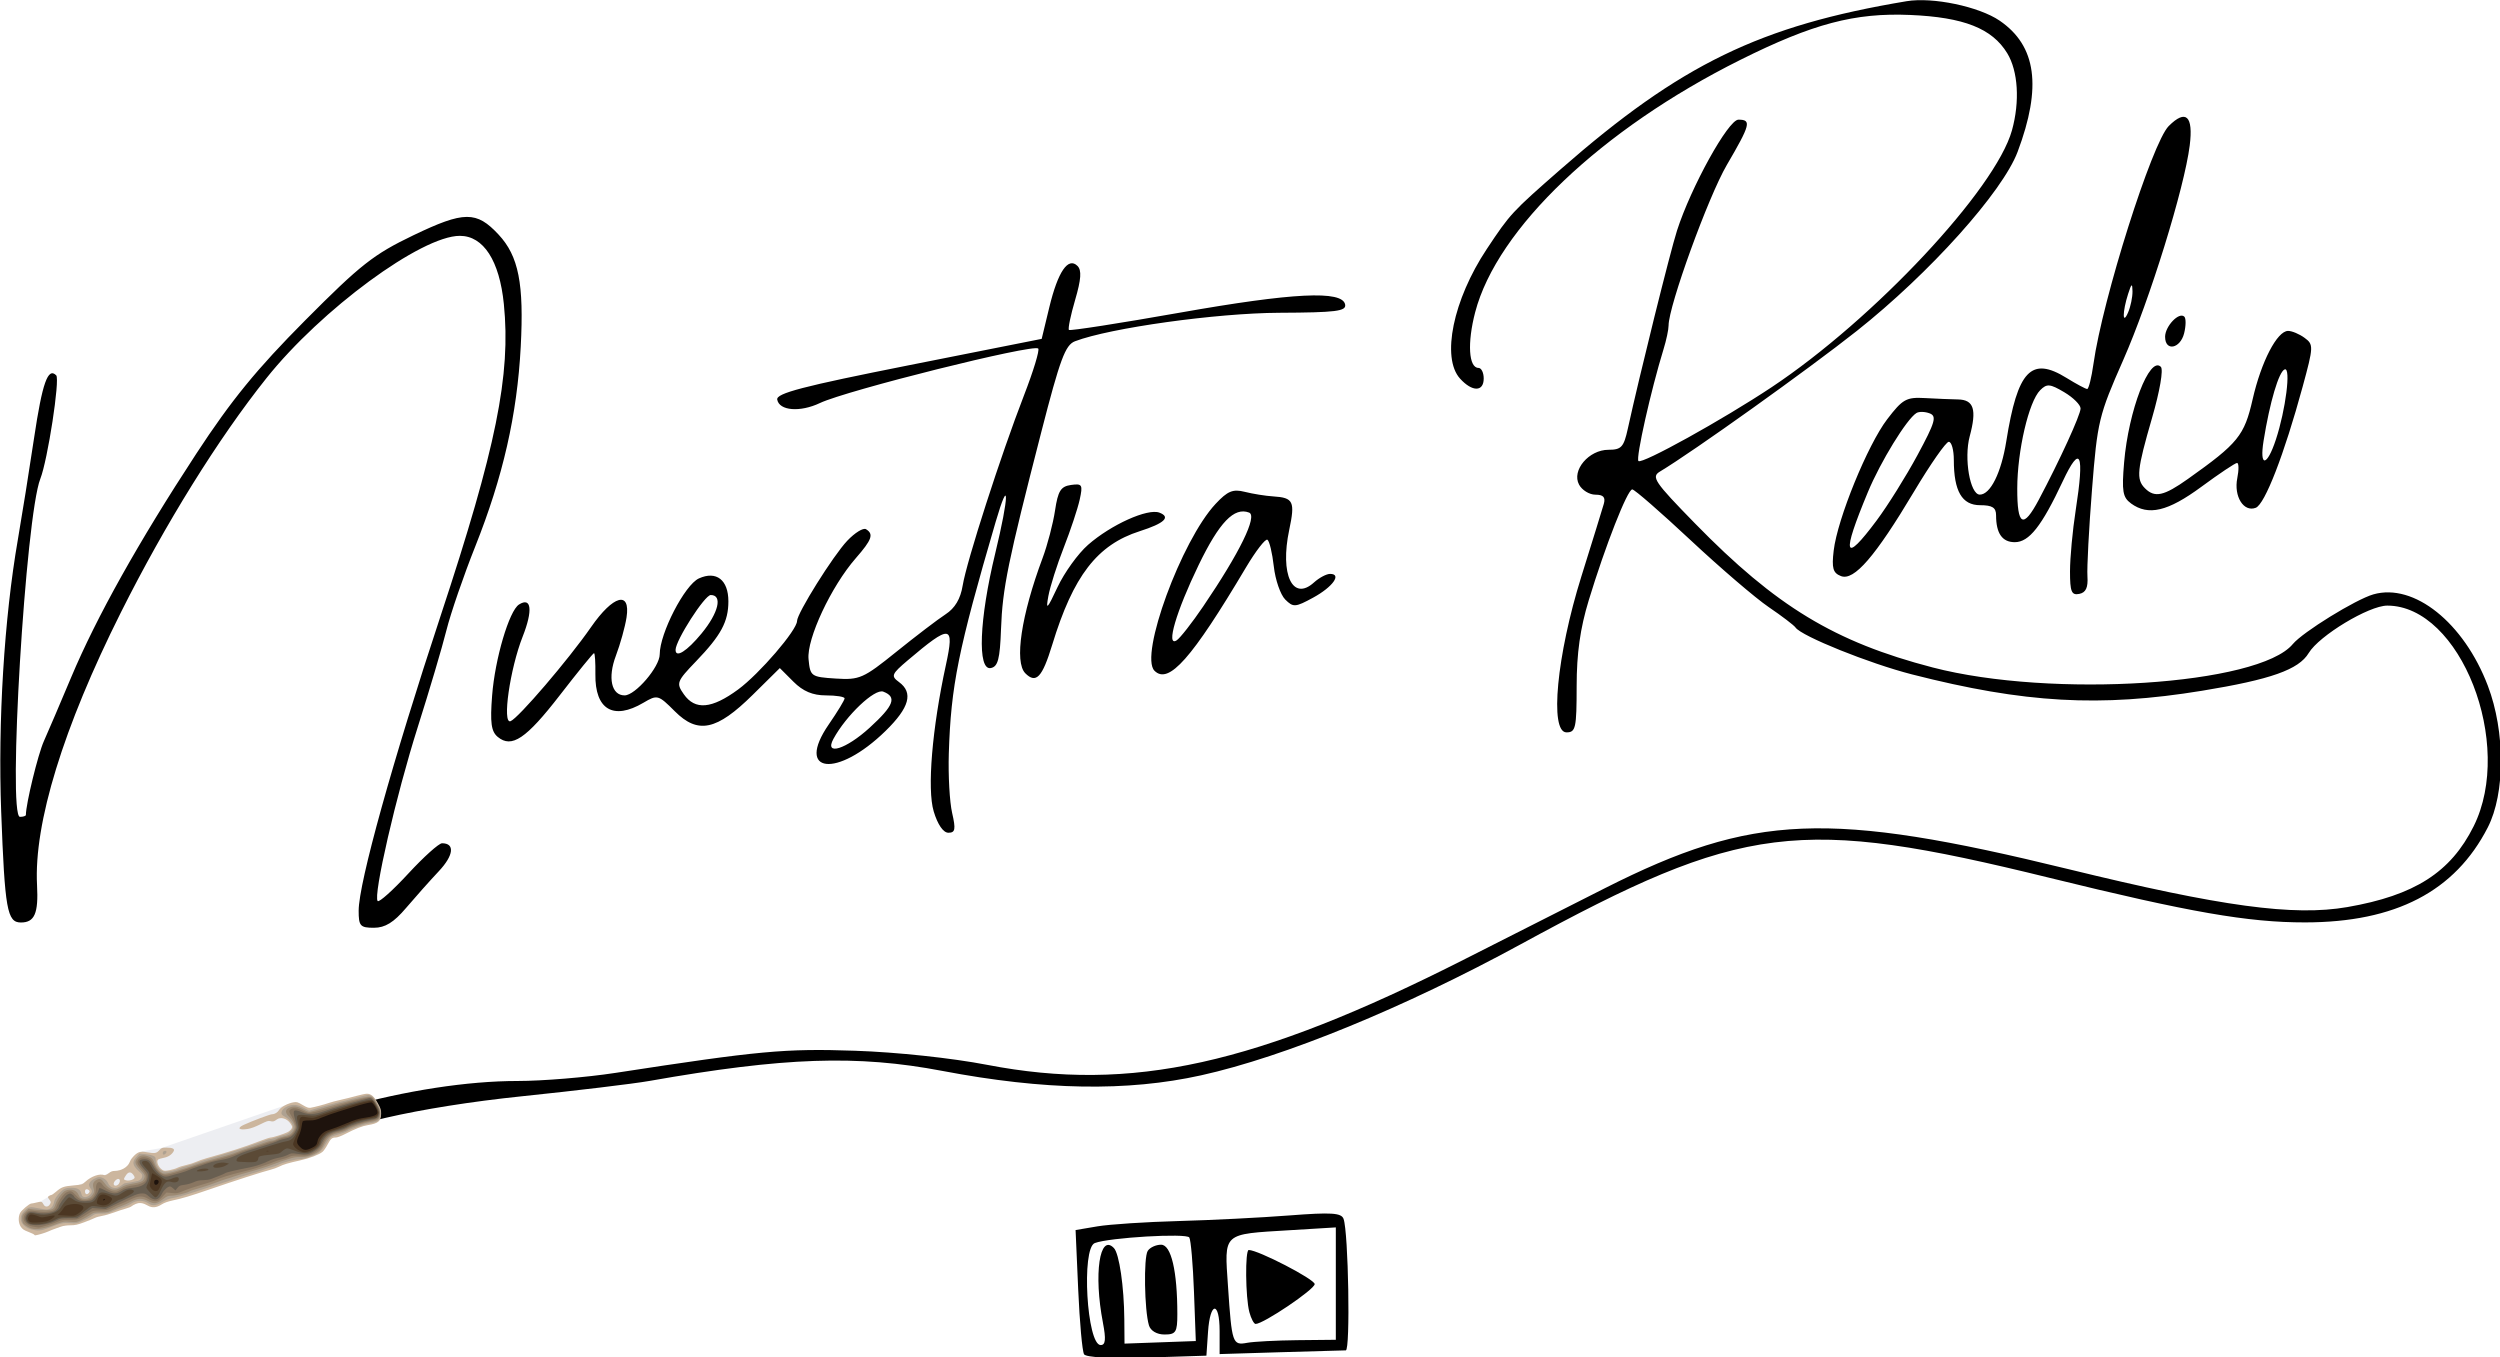 <?xml version="1.0" encoding="UTF-8" standalone="no"?>
<svg
   xmlns:dc="http://purl.org/dc/elements/1.1/"
   xmlns:cc="http://creativecommons.org/ns#"
   xmlns:rdf="http://www.w3.org/1999/02/22-rdf-syntax-ns#"
   xmlns:svg="http://www.w3.org/2000/svg"
   xmlns="http://www.w3.org/2000/svg"
   xmlns:sodipodi="http://sodipodi.sourceforge.net/DTD/sodipodi-0.dtd"
   xmlns:inkscape="http://www.inkscape.org/namespaces/inkscape"
   width="199.365mm"
   height="108.255mm"
   viewBox="0 0 199.365 108.255"
   version="1.1"
   id="svg8"
   inkscape:version="1.0.2 (1.0.2+r75+1)"
   sodipodi:docname="firma.svg">
  <defs
     id="defs2" />
  <sodipodi:namedview
     id="base"
     pagecolor="#ffffff"
     bordercolor="#666666"
     borderopacity="1.0"
     inkscape:pageopacity="0.0"
     inkscape:pageshadow="2"
     inkscape:zoom="0.23477906"
     inkscape:cx="129.99668"
     inkscape:cy="235.04466"
     inkscape:document-units="mm"
     inkscape:current-layer="layer1"
     inkscape:document-rotation="0"
     showgrid="false"
     inkscape:window-width="1024"
     inkscape:window-height="576"
     inkscape:window-x="0"
     inkscape:window-y="0"
     inkscape:window-maximized="1" />
  <g
     inkscape:label="Capa 1"
     inkscape:groupmode="layer"
     id="layer1"
     style="display:inline"
     transform="translate(-5.063,-72.143)">
    <g
       id="g989"
       transform="matrix(1.194,0,0,1.194,-106.305,18.447)">
      <path
         style="fill:#000000;stroke-width:0.353"
         d="m 165.676,135.42 c -0.119,-0.192 -0.295,-2.137 -0.391,-4.322 l -0.175,-3.973 1.462,-0.247 c 0.804,-0.136 3.247,-0.296 5.427,-0.355 2.181,-0.059 5.509,-0.228 7.396,-0.374 2.795,-0.216 3.464,-0.174 3.612,0.228 0.327,0.89 0.462,8.784 0.15,8.784 -0.167,0 -2.132,0.056 -4.366,0.124 l -4.061,0.124 v -1.535 c 0,-2.026 -0.637,-1.983 -0.774,0.053 l -0.108,1.588 -3.978,0.128 c -2.39,0.077 -4.064,-0.012 -4.194,-0.221 z m 1.26,-2.112 c -0.627,-3.242 -0.222,-5.986 0.735,-4.979 0.355,0.374 0.677,2.575 0.694,4.754 l 0.013,1.627 2.381,-0.086 2.381,-0.086 -0.123,-3.305 c -0.068,-1.818 -0.208,-3.443 -0.311,-3.611 -0.184,-0.3 -5.357,0.005 -6.313,0.372 -0.907,0.348 -0.533,6.813 0.394,6.813 0.325,0 0.363,-0.385 0.148,-1.499 z m 3.072,0.176 c -0.302,-1.019 -0.359,-4.513 -0.082,-4.962 0.142,-0.23 0.545,-0.418 0.895,-0.418 0.674,0 1.085,1.758 1.085,4.635 0,1.207 -0.097,1.362 -0.858,1.362 -0.513,0 -0.932,-0.249 -1.041,-0.617 z m 9.925,0.996 2.558,-0.026 v -3.753 -3.753 l -3.087,0.188 c -4.522,0.276 -4.358,0.126 -4.115,3.739 0.258,3.834 0.301,3.963 1.281,3.781 0.443,-0.082 1.956,-0.161 3.363,-0.176 z m -3.217,-1.878 c -0.261,-0.975 -0.291,-4.145 -0.04,-4.145 0.626,0 4.403,1.954 4.403,2.278 0,0.351 -3.424,2.661 -3.945,2.661 -0.113,0 -0.302,-0.357 -0.419,-0.794 z m -80.303,-6.575 c 0,-0.216 0.402,-0.393 0.893,-0.393 0.491,0 0.982,-0.231 1.09,-0.514 0.138,-0.359 0.506,-0.452 1.224,-0.309 0.82,0.164 1.026,0.081 1.026,-0.411 0,-0.478 0.107,-0.528 0.477,-0.221 0.349,0.29 0.775,0.292 1.587,0.009 1.209,-0.421 1.334,-0.659 0.687,-1.306 -0.329,-0.329 -0.318,-0.423 0.049,-0.423 0.26,0 0.649,0.24 0.864,0.533 0.342,0.465 0.892,0.37 4.36,-0.757 3.547,-1.153 3.969,-1.377 3.969,-2.109 0,-0.562 0.157,-0.759 0.5,-0.627 0.275,0.106 1.695,-0.144 3.156,-0.553 4.06,-1.139 8.199,-1.776 11.544,-1.777 1.666,-2.6e-4 4.603,-0.243 6.526,-0.539 9.641,-1.484 11.322,-1.64 16.014,-1.481 2.791,0.094 6.451,0.485 8.826,0.942 9.639,1.856 17.962,0.012 31.926,-7.073 3.104,-1.575 7.311,-3.705 9.349,-4.734 9.852,-4.976 14.924,-5.183 30.949,-1.262 10.219,2.5 15.03,3.154 18.619,2.532 4.497,-0.78 6.903,-2.319 8.437,-5.396 2.736,-5.491 -0.883,-14.739 -5.769,-14.739 -1.225,0 -4.55,2.007 -5.247,3.167 -0.667,1.11 -2.534,1.77 -7.124,2.52 -6.818,1.114 -11.853,0.83 -19.37,-1.092 -2.845,-0.727 -7.383,-2.554 -7.78,-3.131 -0.104,-0.152 -0.911,-0.766 -1.792,-1.365 -0.881,-0.599 -3.231,-2.613 -5.223,-4.475 -1.992,-1.862 -3.742,-3.385 -3.889,-3.385 -0.322,0 -1.8,3.765 -2.908,7.408 -0.573,1.884 -0.805,3.534 -0.807,5.733 -0.002,2.807 -0.064,3.087 -0.679,3.087 -1.143,0 -0.651,-5.153 0.992,-10.407 0.728,-2.328 1.403,-4.511 1.5,-4.851 0.127,-0.446 -0.028,-0.617 -0.559,-0.617 -0.404,0 -0.896,-0.303 -1.094,-0.673 -0.509,-0.95 0.654,-2.326 1.966,-2.326 0.86,0 1.022,-0.176 1.292,-1.411 0.784,-3.577 2.826,-11.8 3.285,-13.229 0.936,-2.912 3.425,-7.408 4.102,-7.408 0.887,0 0.803,0.324 -0.775,3.025 -1.241,2.124 -3.89,9.426 -3.89,10.723 0,0.269 -0.15,0.977 -0.334,1.573 -0.845,2.743 -1.866,7.291 -1.679,7.478 0.232,0.232 5.627,-2.759 8.892,-4.928 6.848,-4.551 14.962,-13.223 16.055,-17.158 0.535,-1.927 0.411,-3.959 -0.316,-5.151 -1.01,-1.657 -2.899,-2.402 -6.476,-2.555 -3.709,-0.159 -6.498,0.579 -11.36,3.005 -9.266,4.625 -16.24,11.264 -17.699,16.849 -0.536,2.052 -0.436,3.719 0.224,3.719 0.19,0 0.346,0.318 0.346,0.706 0,0.902 -0.768,0.905 -1.581,0.007 -1.261,-1.393 -0.463,-5.264 1.781,-8.645 1.573,-2.369 1.666,-2.47 4.939,-5.335 8.016,-7.016 13.312,-9.589 23.105,-11.225 1.742,-0.291 4.837,0.357 6.217,1.301 2.454,1.68 2.829,4.417 1.199,8.754 -1.011,2.689 -5.883,8.117 -10.742,11.967 -3.217,2.549 -10.959,8.08 -13.146,9.391 -0.598,0.359 -0.383,0.678 2.34,3.466 5.411,5.541 9.331,7.917 15.871,9.619 7.957,2.072 21.785,1.174 24.055,-1.561 0.663,-0.799 4.2,-2.982 5.381,-3.32 2.709,-0.777 6.047,1.891 7.649,6.112 1.162,3.063 1.159,7.177 -0.007,9.453 -2.19,4.274 -6.161,6.338 -12.203,6.344 -3.808,0.004 -7.707,-0.676 -17.041,-2.971 -16.792,-4.129 -20.486,-3.666 -35.347,4.432 -7.773,4.236 -15.779,7.519 -21.343,8.752 -4.943,1.095 -10.476,1.001 -17.286,-0.295 -5.693,-1.083 -10.562,-0.916 -19.579,0.673 -1.067,0.188 -4.877,0.646 -8.467,1.018 -6.951,0.72 -12.818,2.073 -13.758,3.171 -0.291,0.34 -1.402,0.828 -2.469,1.085 -1.067,0.257 -2.893,0.775 -4.057,1.153 -1.164,0.377 -2.355,0.74 -2.646,0.806 -0.291,0.066 -0.569,0.152 -0.617,0.191 -0.049,0.039 -0.525,0.112 -1.058,0.162 -0.534,0.05 -1.605,0.333 -2.381,0.628 -2.008,0.764 -4.762,1.137 -4.762,0.644 z m 20.815,-20.237 c 0.002,-1.844 2.265,-9.984 5.474,-19.691 3.712,-11.229 4.698,-16.09 4.223,-20.819 -0.291,-2.899 -1.361,-4.557 -2.939,-4.557 -2.573,-3.53e-4 -9.255,4.915 -12.913,9.499 -3.226,4.043 -6.759,9.73 -9.731,15.662 -3.849,7.684 -5.814,14.078 -5.595,18.206 0.1,1.886 -0.163,2.494 -1.078,2.494 -0.92,0 -1.073,-0.864 -1.317,-7.408 -0.223,-5.994 0.201,-12.913 1.114,-18.168 0.269,-1.552 0.758,-4.611 1.085,-6.797 0.549,-3.67 0.923,-4.725 1.477,-4.171 0.26,0.26 -0.571,5.664 -1.062,6.91 -0.982,2.492 -2.192,22.578 -1.36,22.578 0.218,0 0.396,-0.058 0.396,-0.128 0,-0.734 0.808,-4.052 1.2,-4.925 0.276,-0.616 1.097,-2.535 1.824,-4.265 1.693,-4.027 4.5,-9.043 8.35,-14.926 2.341,-3.576 4.037,-5.654 7.27,-8.907 3.712,-3.734 4.579,-4.416 7.242,-5.694 3.381,-1.622 4.208,-1.629 5.684,-0.044 1.339,1.437 1.703,3.28 1.48,7.492 -0.24,4.539 -1.185,8.687 -3.04,13.344 -0.775,1.946 -1.641,4.463 -1.923,5.593 -0.282,1.13 -1.144,4.038 -1.914,6.463 -1.443,4.543 -2.998,11.298 -2.676,11.621 0.1,0.1 1.022,-0.727 2.048,-1.839 1.026,-1.112 2.039,-2.021 2.25,-2.021 0.873,0 0.778,0.811 -0.219,1.87 -0.584,0.621 -1.567,1.724 -2.185,2.451 -0.82,0.966 -1.4,1.323 -2.145,1.323 -0.918,0 -1.022,-0.117 -1.021,-1.147 z m 38.405,-6.632 c -0.444,-1.483 -0.107,-5.529 0.816,-9.774 0.589,-2.708 0.319,-2.741 -2.547,-0.311 -1.084,0.919 -1.137,1.049 -0.588,1.45 0.975,0.713 0.702,1.706 -0.897,3.268 -3.242,3.166 -6.048,2.843 -3.791,-0.437 0.582,-0.845 1.057,-1.627 1.057,-1.738 0,-0.111 -0.563,-0.201 -1.251,-0.201 -0.875,0 -1.525,-0.274 -2.163,-0.912 l -0.912,-0.912 -1.808,1.786 c -2.413,2.383 -3.659,2.646 -5.205,1.1 -1.106,-1.106 -1.164,-1.121 -2.097,-0.57 -2.008,1.186 -3.24,0.456 -3.208,-1.901 0.011,-0.777 -0.03,-1.413 -0.091,-1.413 -0.061,0 -1.085,1.26 -2.276,2.8 -2.261,2.923 -3.222,3.569 -4.154,2.796 -0.438,-0.363 -0.517,-0.944 -0.376,-2.763 0.189,-2.451 1.139,-5.667 1.796,-6.081 0.832,-0.525 0.936,0.388 0.244,2.143 -0.848,2.151 -1.38,5.857 -0.811,5.651 0.511,-0.186 3.869,-4.109 5.379,-6.286 1.482,-2.136 2.65,-2.452 2.369,-0.641 -0.098,0.631 -0.418,1.78 -0.711,2.555 -0.557,1.473 -0.299,2.648 0.581,2.648 0.718,0 2.347,-1.904 2.347,-2.743 0,-1.399 1.671,-4.638 2.615,-5.068 1.163,-0.53 1.971,0.096 1.971,1.528 0,1.359 -0.491,2.271 -2.156,4.002 -1.298,1.35 -1.34,1.463 -0.821,2.205 0.754,1.077 1.864,0.979 3.629,-0.319 1.42,-1.045 3.934,-3.968 3.934,-4.575 0,-0.511 2.406,-4.357 3.351,-5.356 0.509,-0.538 1.074,-0.886 1.256,-0.773 0.529,0.327 0.398,0.697 -0.684,1.936 -1.647,1.887 -3.285,5.387 -3.155,6.743 0.11,1.149 0.167,1.189 1.813,1.295 1.595,0.102 1.845,-0.008 4.057,-1.791 1.296,-1.045 2.774,-2.171 3.284,-2.502 0.624,-0.406 0.996,-1.031 1.139,-1.913 0.261,-1.614 2.562,-8.751 4.098,-12.712 0.626,-1.614 1.053,-3.02 0.949,-3.124 -0.322,-0.322 -12.793,2.792 -14.583,3.642 -1.323,0.628 -2.713,0.516 -2.849,-0.23 -0.077,-0.422 1.694,-0.885 8.783,-2.293 l 8.88,-1.764 0.511,-2.117 c 0.574,-2.377 1.257,-3.377 1.881,-2.753 0.287,0.287 0.245,0.892 -0.157,2.265 -0.302,1.03 -0.489,1.934 -0.415,2.007 0.074,0.074 3.406,-0.445 7.405,-1.152 7.572,-1.339 10.861,-1.501 11.042,-0.544 0.085,0.447 -0.599,0.533 -4.406,0.551 -4.198,0.021 -11.289,1.01 -13.636,1.902 -0.647,0.246 -0.999,1.194 -2.251,6.063 -2.233,8.682 -2.592,10.438 -2.69,13.158 -0.072,2.009 -0.205,2.514 -0.683,2.606 -0.906,0.175 -0.774,-3.242 0.297,-7.662 0.94,-3.879 0.957,-5.278 0.026,-2.096 -2.504,8.556 -2.986,10.942 -3.127,15.465 -0.045,1.455 0.054,3.241 0.222,3.969 0.252,1.096 0.209,1.323 -0.25,1.323 -0.342,0 -0.718,-0.547 -0.982,-1.429 z m -4.274,-5.586 c 1.618,-1.479 1.834,-2.051 0.907,-2.407 -0.574,-0.22 -2.48,1.588 -3.332,3.16 -0.622,1.149 0.842,0.694 2.425,-0.753 z m -11.227,-6.295 c 1.134,-1.376 1.417,-2.565 0.611,-2.565 -0.404,0 -2.349,3.033 -2.349,3.664 0,0.57 0.758,0.091 1.738,-1.098 z m 21.62,2.66 c -0.742,-0.742 -0.271,-3.878 1.155,-7.695 0.326,-0.873 0.7,-2.302 0.831,-3.175 0.197,-1.31 0.382,-1.608 1.063,-1.705 0.754,-0.107 0.804,-0.023 0.584,0.981 -0.133,0.604 -0.611,2.041 -1.062,3.194 -0.452,1.153 -0.916,2.616 -1.032,3.253 -0.178,0.974 -0.08,0.878 0.616,-0.607 0.455,-0.97 1.371,-2.24 2.036,-2.822 1.542,-1.35 3.985,-2.451 4.77,-2.15 0.772,0.296 0.33,0.712 -1.312,1.236 -2.846,0.908 -4.445,2.982 -5.851,7.591 -0.666,2.182 -1.079,2.618 -1.798,1.9 z m 8.627,-0.169 c -1.017,-1.017 1.796,-8.696 4.082,-11.143 0.803,-0.859 1.156,-1.005 1.948,-0.804 0.532,0.135 1.39,0.273 1.908,0.305 1.345,0.085 1.464,0.336 1.061,2.24 -0.63,2.976 0.229,4.797 1.655,3.507 0.348,-0.315 0.831,-0.572 1.075,-0.572 0.802,0 0.183,0.869 -1.129,1.585 -1.195,0.651 -1.331,0.661 -1.868,0.125 -0.318,-0.318 -0.661,-1.313 -0.762,-2.21 -0.101,-0.898 -0.293,-1.699 -0.427,-1.782 -0.133,-0.083 -0.78,0.755 -1.437,1.86 -3.622,6.096 -5.162,7.834 -6.106,6.89 z m 3.264,-4.309 c 2.429,-3.577 3.63,-6.033 3.056,-6.253 -0.999,-0.384 -1.984,0.64 -3.369,3.5 -1.501,3.102 -2.2,5.485 -1.476,5.038 0.225,-0.139 1.03,-1.167 1.789,-2.284 z m 57.884,-2.33 c 0,-0.899 0.17,-2.732 0.379,-4.074 0.595,-3.835 0.319,-4.457 -0.862,-1.942 -1.411,3.005 -2.249,4.07 -3.207,4.07 -0.838,0 -1.248,-0.589 -1.248,-1.793 0,-0.518 -0.25,-0.677 -1.067,-0.677 -1.211,0 -1.755,-0.937 -1.755,-3.022 0,-0.666 -0.151,-1.212 -0.337,-1.212 -0.185,0 -1.229,1.496 -2.32,3.324 -2.593,4.346 -4.009,5.983 -4.88,5.645 -0.536,-0.208 -0.626,-0.523 -0.487,-1.702 0.249,-2.118 2.266,-7.064 3.579,-8.779 1.029,-1.343 1.273,-1.479 2.527,-1.408 0.763,0.043 1.751,0.084 2.194,0.091 1.06,0.017 1.268,0.67 0.785,2.462 -0.396,1.472 0.023,3.895 0.674,3.895 0.708,0 1.433,-1.46 1.768,-3.56 0.757,-4.741 1.663,-5.694 4.022,-4.236 0.659,0.408 1.281,0.741 1.382,0.741 0.101,0 0.289,-0.754 0.419,-1.676 0.607,-4.32 3.916,-14.775 5.026,-15.885 1.148,-1.148 1.652,-0.684 1.404,1.293 -0.357,2.848 -2.67,10.314 -4.439,14.328 -1.635,3.709 -1.727,4.09 -2.087,8.643 -0.207,2.619 -0.345,5.234 -0.306,5.811 0.05,0.752 -0.105,1.084 -0.547,1.172 -0.517,0.104 -0.617,-0.142 -0.617,-1.51 z m -12.917,-3.394 c 0.74,-0.991 1.968,-2.957 2.73,-4.369 1.182,-2.191 1.301,-2.599 0.815,-2.786 -0.313,-0.12 -0.712,-0.131 -0.886,-0.023 -0.649,0.401 -2.395,3.245 -3.243,5.283 -1.772,4.258 -1.599,4.819 0.584,1.895 z m 10.833,-1.389 c 1.389,-2.613 2.789,-5.671 2.789,-6.093 0,-0.243 -0.492,-0.733 -1.093,-1.088 -0.954,-0.564 -1.158,-0.581 -1.604,-0.135 -0.763,0.763 -1.527,4.039 -1.532,6.568 -0.005,2.509 0.394,2.717 1.44,0.749 z m 6.257,-13.92 c -0.008,-0.567 -0.066,-0.533 -0.293,0.176 -0.386,1.206 -0.386,2.134 0,1.235 0.167,-0.388 0.299,-1.023 0.293,-1.411 z m -0.102,14.166 c -0.553,-0.404 -0.621,-0.81 -0.458,-2.734 0.294,-3.468 1.703,-7.137 2.453,-6.387 0.181,0.181 -0.066,1.614 -0.585,3.406 -1.012,3.492 -1.074,4.108 -0.473,4.708 0.649,0.649 1.259,0.516 2.864,-0.624 3.361,-2.386 3.77,-2.889 4.325,-5.321 0.575,-2.52 1.637,-4.568 2.369,-4.568 0.257,0 0.752,0.208 1.1,0.463 0.607,0.444 0.602,0.58 -0.129,3.263 -1.233,4.525 -2.522,7.854 -3.133,8.088 -0.808,0.31 -1.475,-0.763 -1.232,-1.98 0.112,-0.558 0.104,-1.015 -0.017,-1.015 -0.121,0 -1.19,0.714 -2.376,1.588 -2.249,1.656 -3.548,1.962 -4.71,1.113 z m 9.677,-4.257 c 0.657,-1.99 1.017,-4.835 0.594,-4.694 -0.391,0.13 -1.001,2.191 -1.415,4.777 -0.284,1.778 0.224,1.726 0.821,-0.084 z m -7.398,-6.867 c 0,-0.711 0.938,-1.692 1.286,-1.345 0.116,0.116 0.109,0.615 -0.015,1.109 -0.26,1.036 -1.27,1.224 -1.27,0.236 z"
         id="path24" />
      <g
         id="g975"
         style="display:inline"
         transform="matrix(0.147,0,0,0.147,116.231,97.805)">
        <path
           id="rect137"
           style="fill:#edeef2;fill-opacity:1;stroke:none;stroke-width:1.5;stroke-opacity:1"
           d="m -105.483,173.133 8.299,-1.933 0.447,-3.999 5.182,-3.515 8.819,-1.532 57.944,-20.007 13.832,20.021 -129.688,39.374 -2.542,-11.759 5.188,-3.149 3.885,-2.346 z"
           sodipodi:nodetypes="cccccccccccc" />
        <g
           id="g104"
           transform="translate(-29.594,38.278)">
          <path
             style="fill:#ccb69e;stroke-width:0.353"
             d="m -111.053,163.263 c -0.11,-0.178 -1.319,-0.751 -2.687,-1.273 -2.026,-0.774 -2.661,-1.212 -3.421,-2.36 -1.09,-1.648 -1.22,-4.419 -0.29,-6.217 0.658,-1.272 4.246,-4.291 5.1,-4.291 0.328,0 1.397,-0.208 2.376,-0.462 2.157,-0.56 2.471,-0.473 3.165,0.868 0.698,1.35 2.162,1.289 2.951,-0.123 0.496,-0.887 0.475,-1.029 -0.305,-2.084 -0.803,-1.086 -0.811,-1.151 -0.189,-1.606 0.356,-0.261 0.846,-0.474 1.088,-0.474 0.242,0 1.177,-0.637 2.077,-1.416 2.5,-2.164 3.448,-2.514 7.891,-2.918 4.011,-0.365 4.084,-0.387 5.517,-1.708 2.716,-2.504 6.502,-3.8 8.658,-2.965 0.33,0.128 1.096,-0.218 1.901,-0.857 1.029,-0.818 1.707,-1.071 2.864,-1.071 2.855,0 5.768,-1.711 6.645,-3.903 0.755,-1.887 2.827,-4.089 4.306,-4.577 0.909,-0.3 1.805,-0.305 3.445,-0.02 3.717,0.647 4.436,0.54 5.709,-0.849 1.068,-1.166 1.258,-1.235 3.397,-1.235 2.652,0 3.754,0.559 3.182,1.615 -0.849,1.568 -2.408,2.614 -4.501,3.021 -1.155,0.224 -2.298,0.562 -2.541,0.751 -1.025,0.798 0.05,3.518 1.86,4.704 0.818,0.536 1.188,0.556 3.241,0.178 1.275,-0.235 2.927,-0.738 3.672,-1.118 0.745,-0.38 2.507,-0.934 3.917,-1.23 1.409,-0.296 3.437,-0.94 4.506,-1.431 1.069,-0.491 3.293,-1.267 4.942,-1.726 10.082,-2.806 17.057,-5.042 23.537,-7.547 2.565,-0.991 5.006,-1.803 5.425,-1.803 0.989,0 6.136,-1.634 7.727,-2.453 0.679,-0.35 1.465,-1.036 1.746,-1.526 0.472,-0.821 0.436,-1.003 -0.464,-2.364 -1.533,-2.317 -4.509,-3.184 -6.261,-1.824 -1.17,0.908 -1.741,1.047 -2.924,0.713 -0.852,-0.241 -1.613,0.005 -4.525,1.463 -2.292,1.148 -4.295,1.879 -5.802,2.12 -3.961,0.633 -4.94,-0.379 -1.789,-1.85 3.656,-1.707 12.054,-4.862 12.94,-4.862 1.211,0 2.486,-0.787 3.233,-1.995 0.83,-1.342 4.163,-3.073 6.629,-3.442 1.389,-0.208 1.798,-0.083 4.001,1.226 1.904,1.131 2.704,1.419 3.568,1.285 1.677,-0.259 6.548,-1.542 8.346,-2.198 0.873,-0.318 3.254,-0.947 5.292,-1.397 2.037,-0.45 5.292,-1.263 7.232,-1.806 1.94,-0.543 4.092,-0.989 4.781,-0.99 1.852,-0.004 3.252,1.208 4.962,4.292 1.298,2.341 1.512,3.018 1.498,4.736 -0.027,3.415 -1.218,4.457 -5.976,5.229 -2.637,0.428 -5.629,1.597 -10.421,4.073 -1.739,0.898 -3.522,1.57 -4.168,1.57 -1.747,0 -2.356,0.516 -3.76,3.188 -0.716,1.362 -1.745,2.849 -2.287,3.306 -1.529,1.286 -5.945,2.972 -10.302,3.932 -5.286,1.165 -7.486,1.82 -9.455,2.818 -0.904,0.458 -2.578,1.071 -3.719,1.361 -3.912,0.996 -16.272,4.977 -28.3,9.117 -8.275,2.848 -12.025,3.966 -16.437,4.9 -2.083,0.441 -3.73,1.04 -4.863,1.767 -2.39,1.534 -4.332,1.702 -6.319,0.548 -2.153,-1.25 -3.774,-1.485 -5.442,-0.788 -0.752,0.314 -1.626,0.806 -1.942,1.092 -0.316,0.286 -1.513,0.765 -2.659,1.063 -1.146,0.298 -3.523,1.082 -5.283,1.741 -1.76,0.659 -4.189,1.358 -5.398,1.552 -1.209,0.195 -2.706,0.615 -3.326,0.935 -0.62,0.319 -2.778,1.2 -4.794,1.957 -3.053,1.146 -4.115,1.379 -6.35,1.392 -1.488,0.009 -3.313,0.252 -4.095,0.546 -0.776,0.292 -2.046,0.742 -2.822,1.002 -0.776,0.259 -2.198,0.83 -3.16,1.267 -1.447,0.658 -4.957,1.695 -5.903,1.744 -0.134,0.007 -0.334,-0.133 -0.443,-0.31 z m 24.991,-19.189 c 0.311,-0.508 0.257,-0.737 -0.261,-1.122 -0.853,-0.634 -1.641,-0.306 -1.641,0.681 0,1.413 1.145,1.679 1.902,0.441 z m 13.423,-3.85 c 1.244,-1.776 0.121,-3.106 -1.409,-1.669 -1.167,1.097 -1.168,2.453 -0.002,2.453 0.491,0 1.098,-0.338 1.411,-0.784 z m 6.623,-2.168 c 0.816,-0.51 0.793,-0.977 -0.102,-2.116 -1.093,-1.39 -2.248,-1.225 -3.321,0.475 -1.079,1.709 -1.079,1.715 -0.093,2.117 0.877,0.357 2.544,0.132 3.516,-0.475 z"
             id="path120" />
          <path
             style="fill:#aea191;stroke-width:0.353"
             d="m -112.253,160.915 c -4.688,-1.261 -6.344,-5.183 -3.467,-8.207 2.057,-2.162 2.508,-2.257 6.718,-1.413 3.169,0.635 3.885,0.679 4.812,0.295 1.194,-0.495 1.926,-1.638 2.29,-3.579 0.277,-1.475 2.875,-4.619 4.533,-5.485 0.705,-0.368 1.929,-0.574 3.349,-0.564 2.709,0.02 3.954,0.782 4.407,2.698 0.229,0.97 0.532,1.348 1.215,1.519 1.833,0.46 4.291,-1.983 3.338,-3.317 -1.154,-1.614 -1.304,-2.244 -0.764,-3.206 0.659,-1.173 2.993,-2.517 4.383,-2.523 1.498,-0.006 3.307,1.211 3.897,2.623 1.058,2.532 3.679,3.08 5.981,1.251 0.732,-0.582 1.429,-1.06 1.548,-1.061 0.595,-0.007 4.961,-0.777 6.068,-1.07 1.365,-0.361 2.264,-1.69 1.907,-2.817 -0.111,-0.349 -0.735,-1.041 -1.389,-1.539 -0.653,-0.498 -1.533,-1.464 -1.955,-2.147 -0.978,-1.582 -0.738,-2.807 0.899,-4.595 l 1.224,-1.336 2.416,0.203 c 1.329,0.111 2.993,0.444 3.698,0.738 1.136,0.475 1.282,0.68 1.282,1.8 0,2.804 2.156,5.475 4.419,5.475 1.701,0 4.722,-0.689 6.164,-1.407 0.679,-0.338 2.108,-0.812 3.175,-1.054 1.067,-0.242 3.29,-0.964 4.939,-1.605 1.649,-0.641 5.38,-1.829 8.29,-2.641 6.055,-1.689 17.393,-5.399 21.44,-7.015 1.509,-0.603 3.133,-1.096 3.609,-1.096 0.476,0 1.861,-0.389 3.078,-0.865 1.217,-0.476 2.803,-0.958 3.525,-1.072 1.6,-0.253 3.803,-2.202 3.803,-3.365 0,-1.512 -1.609,-3.673 -3.501,-4.703 -1.32,-0.718 -1.79,-1.18 -1.79,-1.756 0,-1.217 0.995,-2.347 2.716,-3.085 2.498,-1.071 4.461,-0.905 7.378,0.625 l 2.509,1.316 1.901,-0.595 c 2.936,-0.918 7.891,-2.299 11.778,-3.282 1.94,-0.49 5.353,-1.383 7.585,-1.984 2.231,-0.601 4.533,-1.155 5.115,-1.233 1.711,-0.227 3.086,0.923 4.713,3.938 1.603,2.971 1.888,5.037 0.948,6.855 -0.61,1.18 -1.65,1.637 -4.956,2.18 -2.517,0.413 -7.965,2.34 -9.878,3.493 -0.582,0.351 -2.328,0.991 -3.881,1.422 -1.552,0.431 -3.14,0.999 -3.528,1.263 -0.388,0.264 -1.421,1.713 -2.295,3.221 -1.182,2.038 -2.027,3.034 -3.295,3.883 -1.977,1.323 -6.714,2.916 -8.67,2.916 -1.877,0 -7.972,1.594 -9.466,2.476 -0.681,0.402 -2.276,0.971 -3.543,1.265 -1.267,0.294 -2.721,0.75 -3.23,1.013 -0.509,0.263 -3.221,1.137 -6.027,1.941 -2.806,0.804 -6.292,1.914 -7.747,2.465 -1.455,0.551 -3.757,1.322 -5.115,1.712 -1.358,0.391 -3.898,1.192 -5.644,1.781 -9.42,3.178 -14.776,4.749 -17.511,5.137 -0.959,0.136 -2.608,0.819 -3.986,1.65 -2.73,1.647 -4.514,1.865 -6.087,0.745 -2.451,-1.745 -5.604,-1.716 -8.189,0.075 -0.733,0.508 -2.35,1.219 -3.594,1.581 -1.244,0.362 -3.293,1.151 -4.555,1.755 -1.983,0.949 -2.68,1.097 -5.151,1.097 -2.484,2.4e-4 -3.015,0.115 -4.057,0.874 -1.298,0.946 -2.218,1.426 -5.348,2.791 -1.817,0.792 -2.344,0.864 -4.967,0.679 -3.184,-0.225 -3.929,-0.056 -9.837,2.227 -3.351,1.295 -4.745,1.411 -7.627,0.636 z m 59.629,-34.812 c 0.072,-0.51 0.396,-0.834 0.906,-0.906 0.872,-0.124 1.074,0.573 0.37,1.277 -0.704,0.704 -1.401,0.502 -1.277,-0.37 z"
             id="path118" />
          <path
             style="fill:#9d8a73;stroke-width:0.353"
             d="m -112.39,160.425 c -1.42,-0.446 -3.403,-1.746 -3.802,-2.492 -0.192,-0.358 -0.348,-1.321 -0.348,-2.14 0,-1.288 0.198,-1.677 1.472,-2.889 l 1.472,-1.4 2.144,0.298 c 1.179,0.164 3.517,0.303 5.194,0.308 3.533,0.013 4.157,-0.337 4.873,-2.729 0.63,-2.104 3.035,-5.397 4.423,-6.056 2.417,-1.147 5.145,-0.354 6.025,1.751 0.575,1.376 1.416,1.93 2.932,1.93 1.574,0 2.787,-0.677 3.617,-2.02 0.669,-1.083 0.696,-1.339 0.294,-2.776 -0.546,-1.949 -0.143,-3.038 1.423,-3.848 1.477,-0.764 2.204,-0.449 3.67,1.591 2.239,3.116 4.612,3.69 7.526,1.82 1.348,-0.865 2.538,-1.261 4.968,-1.654 3.803,-0.615 4.792,-1.018 5.314,-2.163 0.645,-1.415 0.484,-1.803 -1.725,-4.178 -2.491,-2.677 -2.699,-3.712 -1.093,-5.431 1.131,-1.211 2.506,-1.415 4.657,-0.693 1.755,0.589 2.277,1.172 3.154,3.516 0.812,2.171 2.467,3.945 4.052,4.343 1.208,0.303 7.796,-1.574 16.042,-4.572 1.843,-0.67 5.891,-1.868 8.996,-2.661 3.104,-0.793 6.74,-1.908 8.079,-2.477 1.339,-0.569 3.726,-1.409 5.304,-1.867 1.579,-0.458 4.405,-1.407 6.282,-2.11 1.876,-0.703 3.855,-1.278 4.397,-1.279 0.542,-7.1e-4 1.512,-0.322 2.155,-0.714 0.643,-0.392 1.992,-0.887 2.999,-1.1 1.006,-0.213 2.253,-0.604 2.772,-0.868 1.245,-0.635 2.409,-2.312 2.409,-3.471 0,-1.207 -1.09,-3.313 -2.292,-4.429 -2.203,-2.045 -2.195,-3.516 0.024,-4.443 1.941,-0.811 3.531,-0.614 5.949,0.739 1.214,0.679 2.496,1.235 2.849,1.235 0.676,0 2.346,-0.453 8.111,-2.201 5.685,-1.723 16.799,-4.553 18.521,-4.716 2,-0.189 2.414,0.136 4.216,3.316 1.151,2.03 1.428,2.869 1.428,4.311 0,2.561 -0.817,3.273 -4.421,3.854 -3.033,0.488 -8.368,2.286 -10.45,3.521 -0.709,0.421 -2.297,1.017 -3.528,1.325 -4.249,1.064 -5.406,1.955 -7.156,5.508 -0.823,1.67 -1.488,2.464 -2.799,3.341 -2.336,1.561 -5.176,2.372 -7.968,2.276 -1.644,-0.057 -3.071,0.173 -5.115,0.824 -3.786,1.205 -4.305,1.384 -6.363,2.193 -3.224,1.267 -7.357,2.59 -11.949,3.825 -2.497,0.672 -5.434,1.551 -6.526,1.954 -1.092,0.403 -2.621,0.889 -3.397,1.081 -0.776,0.191 -3.157,1.03 -5.292,1.863 -2.134,0.833 -5.466,1.935 -7.403,2.449 -1.937,0.514 -3.879,1.168 -4.315,1.453 -1.09,0.714 -6.27,1.917 -8.267,1.92 -1.398,0.002 -1.958,0.241 -3.779,1.61 -2.835,2.131 -3.896,2.276 -6.522,0.892 -2.934,-1.547 -4.704,-1.486 -8.048,0.274 -1.423,0.749 -3.223,1.565 -3.999,1.813 -0.776,0.248 -2.522,1.016 -3.881,1.707 -2.282,1.161 -2.713,1.258 -5.693,1.274 -3.023,0.017 -3.319,0.086 -4.763,1.11 -0.847,0.601 -2.611,1.615 -3.921,2.253 -2.291,1.117 -2.492,1.153 -5.292,0.927 -2.86,-0.23 -2.986,-0.206 -7.32,1.427 -4.58,1.726 -8.077,2.25 -10.314,1.547 z"
             id="path116" />
          <path
             style="fill:#897661;stroke-width:0.353"
             d="m -110.19,159.864 c -0.291,-0.062 -1.128,-0.21 -1.86,-0.329 -1.832,-0.299 -3.785,-2.06 -3.785,-3.412 0,-1.523 0.873,-2.959 2.112,-3.472 0.881,-0.365 1.585,-0.365 3.717,-3.6e-4 2.859,0.489 6.135,0.331 7.655,-0.369 0.646,-0.298 1.159,-0.974 1.566,-2.066 0.974,-2.616 3.21,-5.681 4.553,-6.242 1.856,-0.775 2.281,-0.628 4.204,1.454 2.029,2.197 3.269,2.618 5.746,1.951 2.107,-0.567 3.255,-2.326 3.255,-4.988 0,-3.036 1.581,-4.028 2.99,-1.876 0.912,1.392 3.3,2.91 4.972,3.161 1.343,0.201 1.782,0.09 3.234,-0.824 1.934,-1.217 3.361,-1.689 6.09,-2.013 2.39,-0.284 4.751,-1.291 5.261,-2.244 0.826,-1.544 0.465,-2.833 -1.332,-4.752 -2.268,-2.421 -2.629,-3.141 -2.128,-4.241 0.527,-1.156 1.863,-1.715 3.439,-1.44 2.012,0.352 2.823,1.067 3.995,3.52 1.307,2.736 3.273,4.39 5.21,4.383 1.516,-0.005 6.193,-1.389 13.071,-3.867 2.813,-1.014 7.576,-2.44 10.583,-3.169 3.007,-0.729 7.002,-1.97 8.877,-2.757 1.875,-0.787 4.653,-1.77 6.174,-2.183 1.52,-0.413 3.955,-1.201 5.41,-1.75 1.455,-0.549 3.267,-1.11 4.027,-1.246 0.759,-0.136 2.109,-0.616 2.999,-1.068 0.89,-0.452 2.361,-0.924 3.269,-1.049 1.987,-0.274 3.24,-1.191 4.2,-3.073 0.68,-1.334 0.688,-1.486 0.155,-3.091 -0.308,-0.928 -1.032,-2.43 -1.607,-3.338 -1.171,-1.847 -1.274,-2.41 -0.549,-3.011 1.111,-0.922 2.835,-0.84 4.997,0.24 1.15,0.574 2.487,1.138 2.972,1.254 0.981,0.234 5.07,-0.739 11.465,-2.727 5.352,-1.664 14.432,-4.094 16.051,-4.295 1.559,-0.194 2.089,0.23 3.678,2.94 1.53,2.611 1.822,3.862 1.282,5.498 -0.468,1.418 -0.661,1.517 -4.304,2.209 -3.245,0.616 -8.355,2.346 -10.332,3.496 -0.79,0.46 -2.546,1.091 -3.901,1.403 -3.724,0.857 -5.729,2.37 -7.043,5.313 -0.883,1.979 -2.236,3.267 -4.918,4.682 -1.661,0.876 -2.086,0.944 -5.445,0.869 -2.963,-0.066 -3.885,0.041 -4.939,0.574 -0.713,0.361 -2.155,0.838 -3.204,1.06 -1.049,0.223 -2.637,0.733 -3.528,1.135 -0.891,0.402 -2.572,1.018 -3.736,1.37 -1.164,0.351 -2.99,0.958 -4.057,1.347 -1.067,0.39 -4.083,1.22 -6.703,1.844 -5.532,1.32 -10.217,2.776 -12.225,3.801 -0.777,0.397 -3.702,1.37 -6.501,2.162 -2.798,0.793 -6.409,2.009 -8.025,2.702 -2.753,1.182 -3.09,1.246 -5.376,1.016 l -2.439,-0.245 -1.898,1.976 c -1.67,1.738 -2.063,1.975 -3.267,1.97 -0.877,-0.004 -2.002,-0.382 -3.132,-1.052 -2.65,-1.572 -4.518,-1.465 -8.495,0.485 -1.731,0.849 -3.544,1.664 -4.029,1.81 -0.485,0.147 -2.109,0.881 -3.608,1.632 -2.548,1.275 -2.93,1.365 -5.84,1.365 -2.802,0 -3.271,0.099 -4.682,0.988 -5.141,3.239 -5.385,3.326 -9.168,3.273 -2.857,-0.04 -3.75,0.079 -4.868,0.649 -1.575,0.803 -8.334,2.871 -9.186,2.81 -0.314,-0.022 -0.81,-0.091 -1.101,-0.153 z"
             id="path114" />
          <path
             style="fill:#695f51;stroke-width:0.353"
             d="m -112.908,158.609 c -2.144,-0.62 -2.875,-2.916 -1.49,-4.677 0.835,-1.061 1.567,-1.136 5.171,-0.525 3.256,0.552 7.073,-0.07 8.366,-1.363 0.496,-0.496 0.901,-1.069 0.901,-1.273 0,-0.97 2.93,-5.124 4.034,-5.718 1.126,-0.606 1.242,-0.609 2.106,-0.042 0.503,0.33 0.915,0.749 0.915,0.932 0,0.183 0.592,0.735 1.317,1.227 1.061,0.721 1.743,0.895 3.511,0.895 1.207,0 2.602,-0.186 3.099,-0.412 0.953,-0.434 2.835,-3.182 3.214,-4.693 0.123,-0.49 0.348,-0.891 0.5,-0.891 0.152,0 1.4,0.556 2.774,1.235 3.239,1.601 4.839,1.63 7.174,0.131 1.403,-0.9 2.271,-1.159 4.711,-1.407 4.791,-0.486 6.844,-1.883 7.129,-4.853 0.162,-1.689 0.124,-1.772 -1.815,-3.881 -2.692,-2.929 -2.597,-4.278 0.304,-4.278 1.906,0 2.816,0.702 4.034,3.112 1.001,1.982 3.051,3.987 4.728,4.624 0.503,0.191 1.344,0.197 2.047,0.015 4.893,-1.269 8.009,-2.202 8.932,-2.673 1.161,-0.593 8.065,-3.035 10.959,-3.876 0.97,-0.282 3.113,-0.736 4.762,-1.008 1.967,-0.325 4.03,-0.981 5.997,-1.907 1.649,-0.776 4.03,-1.728 5.292,-2.115 1.261,-0.387 4.754,-1.459 7.761,-2.382 3.007,-0.923 5.816,-1.899 6.24,-2.17 0.425,-0.271 1.84,-0.716 3.146,-0.989 2.605,-0.545 3.691,-1.322 4.759,-3.405 0.852,-1.661 0.848,-1.776 -0.213,-5.437 -1.252,-4.321 -0.804,-4.738 3.321,-3.087 2.932,1.173 5.546,1.025 10.098,-0.57 3.963,-1.388 10.452,-3.32 15.511,-4.618 2.134,-0.547 4.233,-1.1 4.663,-1.228 0.59,-0.175 1.024,0.025 1.764,0.813 1.723,1.836 2.922,4.138 2.922,5.613 0,2.198 -0.676,2.816 -3.613,3.302 -3.437,0.569 -8.859,2.306 -11.028,3.533 -0.971,0.549 -2.917,1.261 -4.325,1.581 -3.686,0.838 -5.601,2.259 -7.074,5.25 -0.997,2.025 -1.483,2.577 -3.305,3.755 -2.679,1.732 -3.952,1.971 -7.648,1.438 -2.869,-0.414 -2.997,-0.401 -4.635,0.455 -0.926,0.484 -2.774,1.068 -4.105,1.296 -1.331,0.229 -3.165,0.79 -4.074,1.247 -2.738,1.376 -6.15,2.552 -9.03,3.113 -6.184,1.205 -10.704,2.265 -11.118,2.608 -0.242,0.201 -1.548,0.786 -2.901,1.301 -1.354,0.515 -3.017,1.153 -3.696,1.419 -0.679,0.266 -2.267,0.492 -3.528,0.502 -1.69,0.014 -2.803,0.256 -4.232,0.922 -1.067,0.496 -2.955,1.025 -4.196,1.174 -1.957,0.236 -2.38,0.423 -3.187,1.411 l -0.93,1.139 -0.978,-0.906 c -0.538,-0.498 -1.184,-0.906 -1.437,-0.906 -1.016,0 -2.897,1.678 -3.654,3.261 -1.486,3.105 -3.537,3.489 -6.128,1.149 -1.066,-0.963 -1.667,-1.234 -2.732,-1.234 -2.18,0 -3.129,0.384 -13.625,5.511 l -3.175,1.551 -2.999,-0.212 -2.999,-0.212 -3.471,2.325 -3.471,2.325 h -3.764 c -3.324,0 -3.955,0.102 -5.398,0.87 -3.604,1.918 -9.16,2.791 -12.191,1.914 z"
             id="path112" />
          <path
             style="fill:#5b4a36;stroke-width:0.353"
             d="m -112.564,158.399 c -1.185,-0.229 -2.298,-1.828 -2.028,-2.912 0.308,-1.233 1.189,-2.132 2.09,-2.132 0.414,0 1.698,0.246 2.852,0.547 3.836,0.999 9.175,-0.411 10.573,-2.792 1.321,-2.25 3.416,-4.81 3.937,-4.81 0.286,0 1.025,0.377 1.643,0.838 1.596,1.191 3.436,1.695 6.114,1.675 2.74,-0.021 3.699,-0.53 4.701,-2.495 1.325,-2.596 1.956,-2.74 6.084,-1.386 2.81,0.922 3.346,0.852 5.703,-0.75 1.979,-1.344 3.31,-1.69 4.598,-1.196 1.008,0.387 0.586,1.17 -1.118,2.076 -0.922,0.49 -2.229,1.207 -2.905,1.593 -0.676,0.386 -1.477,0.702 -1.78,0.702 -0.303,0 -1.622,0.703 -2.93,1.563 -2.921,1.919 -3.904,2.151 -6.785,1.608 -1.243,-0.235 -2.649,-0.329 -3.125,-0.209 -0.476,0.119 -1.866,1.09 -3.089,2.157 -3.16,2.756 -3.79,2.989 -7.906,2.919 -3.395,-0.058 -3.563,-0.022 -5.963,1.24 -3.155,1.659 -7.493,2.377 -10.665,1.764 z m 54.334,-14.072 c -1.026,-1.085 -1.865,-2.202 -1.865,-2.483 0,-0.281 0.318,-1.133 0.706,-1.894 0.447,-0.876 0.706,-2.079 0.706,-3.282 0,-1.801 -0.092,-1.995 -1.782,-3.758 -1.93,-2.013 -2.114,-2.95 -0.614,-3.124 1.455,-0.168 2.175,0.409 3.419,2.743 0.858,1.609 1.723,2.582 3.476,3.91 1.284,0.972 2.688,1.856 3.12,1.964 0.438,0.11 1.521,-0.129 2.449,-0.539 2.554,-1.13 3.659,-0.893 3.161,0.678 -0.291,0.916 -1.7,1.248 -3.263,0.768 -2.056,-0.631 -3.084,0.162 -4.709,3.629 -1.202,2.564 -1.846,3.362 -2.715,3.362 -0.122,0 -1.062,-0.888 -2.088,-1.972 z m 21.065,-9.942 c 0,-0.534 1.994,-1.138 3.757,-1.138 1.498,0 2.042,0.436 1.03,0.824 -1.123,0.431 -4.786,0.672 -4.786,0.314 z m 7.574,-1.862 c -0.746,-1.207 3.14,-2.472 5.721,-1.861 l 1.326,0.314 -1.381,0.853 c -1.612,0.996 -5.207,1.437 -5.666,0.694 z m 11.719,-2.357 c -1.141,-0.119 -1.328,-0.254 -1.235,-0.899 0.162,-1.117 1.811,-2.051 5.948,-3.367 2.028,-0.645 6.11,-1.963 9.072,-2.93 2.962,-0.966 6.283,-1.903 7.38,-2.082 2.346,-0.382 3.346,-1.209 4.847,-4.009 1.031,-1.924 1.032,-1.926 0.554,-4.457 -0.733,-3.886 -0.746,-3.878 5.302,-3.325 2.432,0.222 2.92,0.147 5.821,-0.894 1.741,-0.625 4.198,-1.45 5.459,-1.834 12.828,-3.903 16.67,-4.826 17.436,-4.19 1.038,0.862 2.672,4.35 2.672,5.704 0,1.201 -0.696,2.432 -1.374,2.432 -0.146,0 -1.762,0.256 -3.591,0.57 -3.287,0.563 -7.615,2.046 -9.683,3.319 -0.586,0.361 -2.333,1.002 -3.881,1.424 -1.548,0.423 -3.395,1.063 -4.103,1.422 -1.544,0.783 -3.363,2.894 -3.66,4.248 -0.319,1.453 -1.372,2.607 -3.482,3.813 -2.527,1.446 -4.633,1.451 -8.206,0.02 -1.454,-0.582 -3.027,-1.058 -3.497,-1.058 -0.482,0 -1.453,0.541 -2.228,1.241 -1.312,1.185 -1.544,1.257 -5.204,1.613 -5.003,0.486 -5.568,0.658 -5.708,1.74 -0.187,1.448 -0.98,1.762 -4.276,1.697 -1.661,-0.033 -3.624,-0.122 -4.364,-0.199 z"
             id="path110" />
          <path
             style="display:inline;fill:#4b3622;stroke-width:0.353"
             d="m -112.893,157.545 c -1.019,-0.52 -1.278,-1.69 -0.602,-2.722 0.476,-0.727 0.738,-0.811 1.923,-0.622 0.755,0.121 1.924,0.483 2.599,0.805 1.037,0.495 1.515,0.523 3.092,0.187 3.125,-0.668 4.158,-0.776 4.158,-0.435 0,0.59 -2.425,2.19 -3.784,2.497 -2.378,0.537 -6.58,0.703 -7.386,0.291 z m 14.903,-3.042 -2.441,-0.125 1.03,-0.975 c 0.566,-0.536 1.295,-1.471 1.618,-2.078 0.429,-0.804 1.003,-1.222 2.117,-1.544 3.324,-0.96 6.996,-0.296 6.996,1.264 0,0.478 -0.513,1.191 -1.323,1.84 -1.943,1.557 -2.713,1.888 -4.21,1.811 -0.74,-0.038 -2.444,-0.125 -3.787,-0.194 z m 17.137,-4.683 c -1.825,-0.418 -2.049,-0.821 -1.42,-2.552 0.726,-1.999 1.779,-2.583 3.712,-2.061 0.806,0.218 1.834,0.695 2.285,1.059 0.727,0.589 0.768,0.756 0.364,1.495 -0.946,1.731 -2.871,2.533 -4.942,2.059 z m 23.057,-7.459 c -0.626,-0.744 -0.873,-1.361 -0.739,-1.852 0.11,-0.405 0.376,-1.728 0.591,-2.941 0.215,-1.213 0.445,-2.205 0.511,-2.205 0.307,0 2.892,1.606 3.6,2.238 1.011,0.901 0.996,1.723 -0.075,4.024 -0.755,1.622 -0.992,1.852 -1.905,1.852 -0.738,0 -1.318,-0.327 -1.982,-1.116 z M 9.931,125.349 c -1.73,-0.756 -3.351,-2.314 -3.351,-3.221 0,-0.455 0.71,-2.285 1.578,-4.068 1.465,-3.01 1.563,-3.385 1.368,-5.247 -0.267,-2.558 0.374,-3.399 2.319,-3.042 3.423,0.628 3.765,0.611 6.384,-0.322 2.443,-0.87 10.474,-3.466 15.868,-5.129 3.454,-1.065 7.875,-2.05 8.363,-1.863 0.597,0.229 2.926,4.465 2.926,5.321 0,1.515 -1.063,2.103 -4.939,2.731 -3.817,0.619 -5.336,1.104 -9.878,3.16 -1.455,0.658 -4.007,1.599 -5.67,2.09 -2.5,0.738 -3.281,1.152 -4.505,2.389 -0.865,0.874 -1.635,2.067 -1.851,2.871 -0.467,1.735 -1.585,2.858 -3.938,3.953 -2.079,0.968 -3.131,1.053 -4.674,0.379 z m -15.434,-0.097 c 0.243,-0.098 0.639,-0.098 0.882,0 0.243,0.098 0.044,0.178 -0.441,0.178 -0.485,0 -0.684,-0.08 -0.441,-0.178 z"
             id="path108" />
          <path
             style="fill:#1e130d;stroke-width:0.353"
             d="m -79.675,147.358 c 0.12,-0.194 0.377,-0.353 0.571,-0.353 0.194,0 0.255,0.159 0.135,0.353 -0.12,0.194 -0.377,0.353 -0.571,0.353 -0.194,0 -0.255,-0.159 -0.135,-0.353 z m 23.242,-7.211 c -0.107,-0.28 -0.14,-0.796 -0.072,-1.147 0.167,-0.867 1.823,-0.871 1.99,-0.004 0.243,1.26 -1.479,2.293 -1.917,1.15 z M 9.713,123.411 c -1.649,-1.649 -1.723,-2.514 -0.445,-5.215 0.509,-1.075 1.03,-2.851 1.16,-3.947 0.129,-1.096 0.357,-2.191 0.507,-2.433 0.179,-0.289 1.188,-0.441 2.943,-0.441 2.312,0 3.102,-0.183 5.888,-1.367 1.77,-0.752 5.123,-1.945 7.451,-2.65 2.328,-0.706 5.424,-1.673 6.879,-2.15 2.772,-0.908 6.757,-1.945 7.907,-2.057 0.944,-0.092 3.178,3.703 2.88,4.892 -0.247,0.983 -2.126,1.624 -6.708,2.289 -1.959,0.284 -4.081,0.963 -7.056,2.258 -2.34,1.018 -5.639,2.29 -7.332,2.826 -2.566,0.813 -3.307,1.225 -4.458,2.474 -0.925,1.004 -1.461,1.97 -1.623,2.929 -0.279,1.651 -0.825,2.235 -3.019,3.23 -2.389,1.084 -3.38,0.957 -4.974,-0.637 z"
             id="path106" />
        </g>
      </g>
    </g>
  </g>
</svg>
